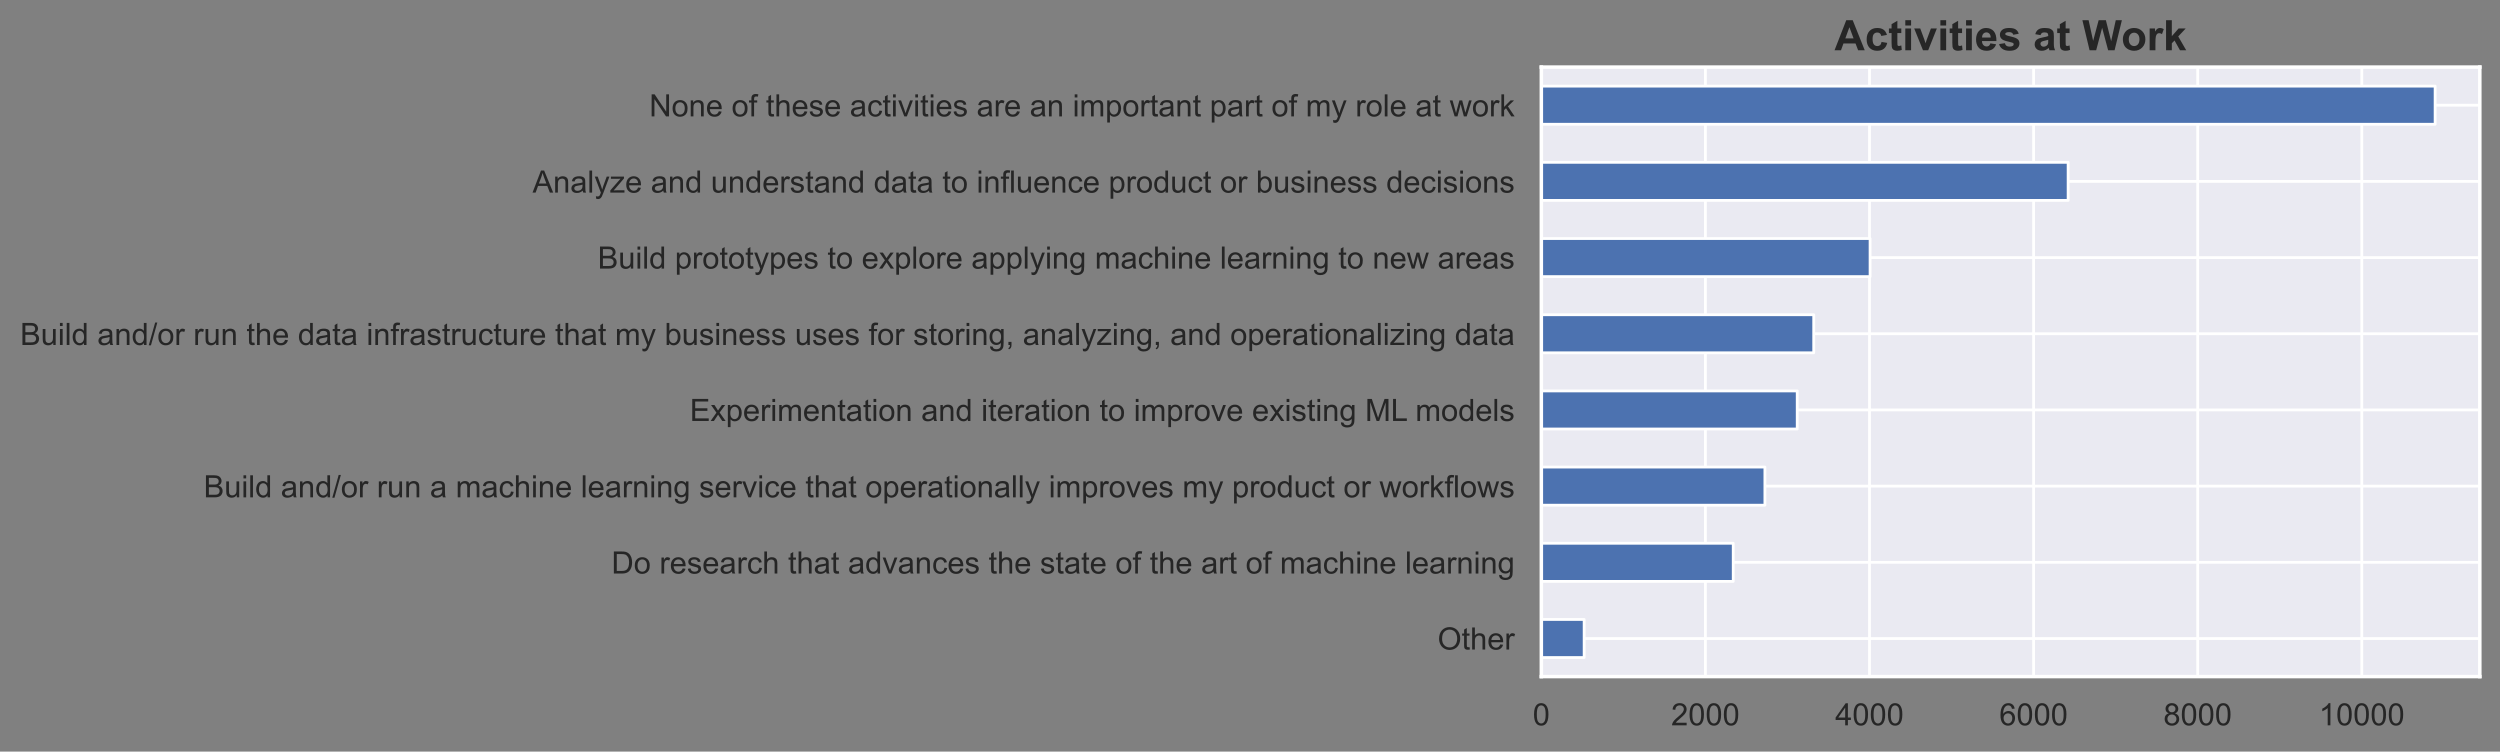 <?xml version="1.0" encoding="utf-8" standalone="no"?>
<!DOCTYPE svg PUBLIC "-//W3C//DTD SVG 1.1//EN"
  "http://www.w3.org/Graphics/SVG/1.1/DTD/svg11.dtd">
<!-- Created with matplotlib (https://matplotlib.org/) -->
<svg height="268.137pt" version="1.1" viewBox="0 0 891.86 268.137" width="891.86pt" xmlns="http://www.w3.org/2000/svg" xmlns:xlink="http://www.w3.org/1999/xlink">
 <rect x="0" y="0" width="891.86" height="268.137" fill="#808080" stroke="none"/>

 <defs>
  <style type="text/css">*{stroke-linecap:butt;stroke-linejoin:round;}</style>
 </defs>
 <g id="figure_1">
  <g id="patch_1">
   <path d="M -0 268.137 
L 891.86 268.137 
L 891.86 0 
L -0 0 
z
" style="fill:none;"/>
  </g>
  <g id="axes_1">
   <g id="patch_2">
    <path d="M 549.86 241.377 
L 884.66 241.377 
L 884.66 23.937 
L 549.86 23.937 
z
" style="fill:#eaeaf2;"/>
   </g>
   <g id="matplotlib.axis_1">
    <g id="xtick_1">
     <g id="line2d_1">
      <path clip-path="url(#p60a577d204)" d="M 549.86 241.377 
L 549.86 23.937 
" style="fill:none;stroke:#ffffff;stroke-linecap:round;"/>
     </g>
     <g id="text_1">
      <!-- 0 -->
      <g style="fill:#262626;" transform="translate(546.801 258.75)scale(0.11 -0.11)">
       <defs>
        <path d="M 4.156 35.297 
Q 4.156 48 6.766 55.734 
Q 9.375 63.484 14.516 67.672 
Q 19.672 71.875 27.484 71.875 
Q 33.25 71.875 37.594 69.547 
Q 41.938 67.234 44.766 62.859 
Q 47.609 58.5 49.219 52.219 
Q 50.828 45.953 50.828 35.297 
Q 50.828 22.703 48.234 14.969 
Q 45.656 7.234 40.5 3 
Q 35.359 -1.219 27.484 -1.219 
Q 17.141 -1.219 11.234 6.203 
Q 4.156 15.141 4.156 35.297 
z
M 13.188 35.297 
Q 13.188 17.672 17.312 11.828 
Q 21.438 6 27.484 6 
Q 33.547 6 37.672 11.859 
Q 41.797 17.719 41.797 35.297 
Q 41.797 52.984 37.672 58.781 
Q 33.547 64.594 27.391 64.594 
Q 21.344 64.594 17.719 59.469 
Q 13.188 52.938 13.188 35.297 
z
" id="ArialMT-48"/>
       </defs>
       <use xlink:href="#ArialMT-48"/>
      </g>
     </g>
    </g>
    <g id="xtick_2">
     <g id="line2d_2">
      <path clip-path="url(#p60a577d204)" d="M 608.398 241.377 
L 608.398 23.937 
" style="fill:none;stroke:#ffffff;stroke-linecap:round;"/>
     </g>
     <g id="text_2">
      <!-- 2000 -->
      <g style="fill:#262626;" transform="translate(596.164 258.75)scale(0.11 -0.11)">
       <defs>
        <path d="M 50.344 8.453 
L 50.344 0 
L 3.031 0 
Q 2.938 3.172 4.047 6.109 
Q 5.859 10.938 9.828 15.625 
Q 13.812 20.312 21.344 26.469 
Q 33.016 36.031 37.109 41.625 
Q 41.219 47.219 41.219 52.203 
Q 41.219 57.422 37.469 61 
Q 33.734 64.594 27.734 64.594 
Q 21.391 64.594 17.578 60.781 
Q 13.766 56.984 13.719 50.25 
L 4.688 51.172 
Q 5.609 61.281 11.656 66.578 
Q 17.719 71.875 27.938 71.875 
Q 38.234 71.875 44.234 66.156 
Q 50.25 60.453 50.25 52 
Q 50.25 47.703 48.484 43.547 
Q 46.734 39.406 42.656 34.812 
Q 38.578 30.219 29.109 22.219 
Q 21.188 15.578 18.938 13.203 
Q 16.703 10.844 15.234 8.453 
z
" id="ArialMT-50"/>
       </defs>
       <use xlink:href="#ArialMT-50"/>
       <use x="55.615" xlink:href="#ArialMT-48"/>
       <use x="111.23" xlink:href="#ArialMT-48"/>
       <use x="166.846" xlink:href="#ArialMT-48"/>
      </g>
     </g>
    </g>
    <g id="xtick_3">
     <g id="line2d_3">
      <path clip-path="url(#p60a577d204)" d="M 666.936 241.377 
L 666.936 23.937 
" style="fill:none;stroke:#ffffff;stroke-linecap:round;"/>
     </g>
     <g id="text_3">
      <!-- 4000 -->
      <g style="fill:#262626;" transform="translate(654.702 258.75)scale(0.11 -0.11)">
       <defs>
        <path d="M 32.328 0 
L 32.328 17.141 
L 1.266 17.141 
L 1.266 25.203 
L 33.938 71.578 
L 41.109 71.578 
L 41.109 25.203 
L 50.781 25.203 
L 50.781 17.141 
L 41.109 17.141 
L 41.109 0 
z
M 32.328 25.203 
L 32.328 57.469 
L 9.906 25.203 
z
" id="ArialMT-52"/>
       </defs>
       <use xlink:href="#ArialMT-52"/>
       <use x="55.615" xlink:href="#ArialMT-48"/>
       <use x="111.23" xlink:href="#ArialMT-48"/>
       <use x="166.846" xlink:href="#ArialMT-48"/>
      </g>
     </g>
    </g>
    <g id="xtick_4">
     <g id="line2d_4">
      <path clip-path="url(#p60a577d204)" d="M 725.474 241.377 
L 725.474 23.937 
" style="fill:none;stroke:#ffffff;stroke-linecap:round;"/>
     </g>
     <g id="text_4">
      <!-- 6000 -->
      <g style="fill:#262626;" transform="translate(713.24 258.75)scale(0.11 -0.11)">
       <defs>
        <path d="M 49.75 54.047 
L 41.016 53.375 
Q 39.844 58.547 37.703 60.891 
Q 34.125 64.656 28.906 64.656 
Q 24.703 64.656 21.531 62.312 
Q 17.391 59.281 14.984 53.469 
Q 12.594 47.656 12.5 36.922 
Q 15.672 41.75 20.266 44.094 
Q 24.859 46.438 29.891 46.438 
Q 38.672 46.438 44.844 39.969 
Q 51.031 33.5 51.031 23.25 
Q 51.031 16.5 48.125 10.719 
Q 45.219 4.938 40.141 1.859 
Q 35.062 -1.219 28.609 -1.219 
Q 17.625 -1.219 10.688 6.859 
Q 3.766 14.938 3.766 33.5 
Q 3.766 54.25 11.422 63.672 
Q 18.109 71.875 29.438 71.875 
Q 37.891 71.875 43.281 67.141 
Q 48.688 62.406 49.75 54.047 
z
M 13.875 23.188 
Q 13.875 18.656 15.797 14.5 
Q 17.719 10.359 21.188 8.172 
Q 24.656 6 28.469 6 
Q 34.031 6 38.031 10.484 
Q 42.047 14.984 42.047 22.703 
Q 42.047 30.125 38.078 34.391 
Q 34.125 38.672 28.125 38.672 
Q 22.172 38.672 18.016 34.391 
Q 13.875 30.125 13.875 23.188 
z
" id="ArialMT-54"/>
       </defs>
       <use xlink:href="#ArialMT-54"/>
       <use x="55.615" xlink:href="#ArialMT-48"/>
       <use x="111.23" xlink:href="#ArialMT-48"/>
       <use x="166.846" xlink:href="#ArialMT-48"/>
      </g>
     </g>
    </g>
    <g id="xtick_5">
     <g id="line2d_5">
      <path clip-path="url(#p60a577d204)" d="M 784.012 241.377 
L 784.012 23.937 
" style="fill:none;stroke:#ffffff;stroke-linecap:round;"/>
     </g>
     <g id="text_5">
      <!-- 8000 -->
      <g style="fill:#262626;" transform="translate(771.778 258.75)scale(0.11 -0.11)">
       <defs>
        <path d="M 17.672 38.812 
Q 12.203 40.828 9.562 44.531 
Q 6.938 48.25 6.938 53.422 
Q 6.938 61.234 12.547 66.547 
Q 18.172 71.875 27.484 71.875 
Q 36.859 71.875 42.578 66.422 
Q 48.297 60.984 48.297 53.172 
Q 48.297 48.188 45.672 44.5 
Q 43.062 40.828 37.75 38.812 
Q 44.344 36.672 47.781 31.875 
Q 51.219 27.094 51.219 20.453 
Q 51.219 11.281 44.719 5.031 
Q 38.234 -1.219 27.641 -1.219 
Q 17.047 -1.219 10.547 5.047 
Q 4.047 11.328 4.047 20.703 
Q 4.047 27.688 7.594 32.391 
Q 11.141 37.109 17.672 38.812 
z
M 15.922 53.719 
Q 15.922 48.641 19.188 45.406 
Q 22.469 42.188 27.688 42.188 
Q 32.766 42.188 36.016 45.375 
Q 39.266 48.578 39.266 53.219 
Q 39.266 58.062 35.906 61.359 
Q 32.562 64.656 27.594 64.656 
Q 22.562 64.656 19.234 61.422 
Q 15.922 58.203 15.922 53.719 
z
M 13.094 20.656 
Q 13.094 16.891 14.875 13.375 
Q 16.656 9.859 20.172 7.922 
Q 23.688 6 27.734 6 
Q 34.031 6 38.125 10.047 
Q 42.234 14.109 42.234 20.359 
Q 42.234 26.703 38.016 30.859 
Q 33.797 35.016 27.438 35.016 
Q 21.234 35.016 17.156 30.906 
Q 13.094 26.812 13.094 20.656 
z
" id="ArialMT-56"/>
       </defs>
       <use xlink:href="#ArialMT-56"/>
       <use x="55.615" xlink:href="#ArialMT-48"/>
       <use x="111.23" xlink:href="#ArialMT-48"/>
       <use x="166.846" xlink:href="#ArialMT-48"/>
      </g>
     </g>
    </g>
    <g id="xtick_6">
     <g id="line2d_6">
      <path clip-path="url(#p60a577d204)" d="M 842.55 241.377 
L 842.55 23.937 
" style="fill:none;stroke:#ffffff;stroke-linecap:round;"/>
     </g>
     <g id="text_6">
      <!-- 10000 -->
      <g style="fill:#262626;" transform="translate(827.258 258.75)scale(0.11 -0.11)">
       <defs>
        <path d="M 37.25 0 
L 28.469 0 
L 28.469 56 
Q 25.297 52.984 20.141 49.953 
Q 14.984 46.922 10.891 45.406 
L 10.891 53.906 
Q 18.266 57.375 23.781 62.297 
Q 29.297 67.234 31.594 71.875 
L 37.25 71.875 
z
" id="ArialMT-49"/>
       </defs>
       <use xlink:href="#ArialMT-49"/>
       <use x="55.615" xlink:href="#ArialMT-48"/>
       <use x="111.23" xlink:href="#ArialMT-48"/>
       <use x="166.846" xlink:href="#ArialMT-48"/>
       <use x="222.461" xlink:href="#ArialMT-48"/>
      </g>
     </g>
    </g>
   </g>
   <g id="matplotlib.axis_2">
    <g id="ytick_1">
     <g id="line2d_7">
      <path clip-path="url(#p60a577d204)" d="M 549.86 37.527 
L 884.66 37.527 
" style="fill:none;stroke:#ffffff;stroke-linecap:round;"/>
     </g>
     <g id="text_7">
      <!-- None of these activities are an important part of my role at work -->
      <g style="fill:#262626;" transform="translate(231.629 41.531)scale(0.11 -0.11)">
       <defs>
        <path d="M 7.625 0 
L 7.625 71.578 
L 17.328 71.578 
L 54.938 15.375 
L 54.938 71.578 
L 64.016 71.578 
L 64.016 0 
L 54.297 0 
L 16.703 56.25 
L 16.703 0 
z
" id="ArialMT-78"/>
        <path d="M 3.328 25.922 
Q 3.328 40.328 11.328 47.266 
Q 18.016 53.031 27.641 53.031 
Q 38.328 53.031 45.109 46.016 
Q 51.906 39.016 51.906 26.656 
Q 51.906 16.656 48.906 10.906 
Q 45.906 5.172 40.156 2 
Q 34.422 -1.172 27.641 -1.172 
Q 16.75 -1.172 10.031 5.812 
Q 3.328 12.797 3.328 25.922 
z
M 12.359 25.922 
Q 12.359 15.969 16.703 11.016 
Q 21.047 6.062 27.641 6.062 
Q 34.188 6.062 38.531 11.031 
Q 42.875 16.016 42.875 26.219 
Q 42.875 35.844 38.5 40.797 
Q 34.125 45.75 27.641 45.75 
Q 21.047 45.75 16.703 40.812 
Q 12.359 35.891 12.359 25.922 
z
" id="ArialMT-111"/>
        <path d="M 6.594 0 
L 6.594 51.859 
L 14.5 51.859 
L 14.5 44.484 
Q 20.219 53.031 31 53.031 
Q 35.688 53.031 39.625 51.344 
Q 43.562 49.656 45.516 46.922 
Q 47.469 44.188 48.25 40.438 
Q 48.734 37.984 48.734 31.891 
L 48.734 0 
L 39.938 0 
L 39.938 31.547 
Q 39.938 36.922 38.906 39.578 
Q 37.891 42.234 35.281 43.812 
Q 32.672 45.406 29.156 45.406 
Q 23.531 45.406 19.453 41.844 
Q 15.375 38.281 15.375 28.328 
L 15.375 0 
z
" id="ArialMT-110"/>
        <path d="M 42.094 16.703 
L 51.172 15.578 
Q 49.031 7.625 43.219 3.219 
Q 37.406 -1.172 28.375 -1.172 
Q 17 -1.172 10.328 5.828 
Q 3.656 12.844 3.656 25.484 
Q 3.656 38.578 10.391 45.797 
Q 17.141 53.031 27.875 53.031 
Q 38.281 53.031 44.875 45.953 
Q 51.469 38.875 51.469 26.031 
Q 51.469 25.25 51.422 23.688 
L 12.75 23.688 
Q 13.234 15.141 17.578 10.594 
Q 21.922 6.062 28.422 6.062 
Q 33.25 6.062 36.672 8.594 
Q 40.094 11.141 42.094 16.703 
z
M 13.234 30.906 
L 42.188 30.906 
Q 41.609 37.453 38.875 40.719 
Q 34.672 45.797 27.984 45.797 
Q 21.922 45.797 17.797 41.75 
Q 13.672 37.703 13.234 30.906 
z
" id="ArialMT-101"/>
        <path id="ArialMT-32"/>
        <path d="M 8.688 0 
L 8.688 45.016 
L 0.922 45.016 
L 0.922 51.859 
L 8.688 51.859 
L 8.688 57.375 
Q 8.688 62.594 9.625 65.141 
Q 10.891 68.562 14.078 70.672 
Q 17.281 72.797 23.047 72.797 
Q 26.766 72.797 31.25 71.922 
L 29.938 64.266 
Q 27.203 64.75 24.75 64.75 
Q 20.75 64.75 19.094 63.031 
Q 17.438 61.328 17.438 56.641 
L 17.438 51.859 
L 27.547 51.859 
L 27.547 45.016 
L 17.438 45.016 
L 17.438 0 
z
" id="ArialMT-102"/>
        <path d="M 25.781 7.859 
L 27.047 0.094 
Q 23.344 -0.688 20.406 -0.688 
Q 15.625 -0.688 12.984 0.828 
Q 10.359 2.344 9.281 4.812 
Q 8.203 7.281 8.203 15.188 
L 8.203 45.016 
L 1.766 45.016 
L 1.766 51.859 
L 8.203 51.859 
L 8.203 64.703 
L 16.938 69.969 
L 16.938 51.859 
L 25.781 51.859 
L 25.781 45.016 
L 16.938 45.016 
L 16.938 14.703 
Q 16.938 10.938 17.406 9.859 
Q 17.875 8.797 18.922 8.156 
Q 19.969 7.516 21.922 7.516 
Q 23.391 7.516 25.781 7.859 
z
" id="ArialMT-116"/>
        <path d="M 6.594 0 
L 6.594 71.578 
L 15.375 71.578 
L 15.375 45.906 
Q 21.531 53.031 30.906 53.031 
Q 36.672 53.031 40.922 50.75 
Q 45.172 48.484 47 44.484 
Q 48.828 40.484 48.828 32.859 
L 48.828 0 
L 40.047 0 
L 40.047 32.859 
Q 40.047 39.453 37.188 42.453 
Q 34.328 45.453 29.109 45.453 
Q 25.203 45.453 21.75 43.422 
Q 18.312 41.406 16.844 37.938 
Q 15.375 34.469 15.375 28.375 
L 15.375 0 
z
" id="ArialMT-104"/>
        <path d="M 3.078 15.484 
L 11.766 16.844 
Q 12.5 11.625 15.844 8.844 
Q 19.188 6.062 25.203 6.062 
Q 31.25 6.062 34.172 8.516 
Q 37.109 10.984 37.109 14.312 
Q 37.109 17.281 34.516 19 
Q 32.719 20.172 25.531 21.969 
Q 15.875 24.422 12.141 26.203 
Q 8.406 27.984 6.469 31.125 
Q 4.547 34.281 4.547 38.094 
Q 4.547 41.547 6.125 44.5 
Q 7.719 47.469 10.453 49.422 
Q 12.5 50.922 16.031 51.969 
Q 19.578 53.031 23.641 53.031 
Q 29.734 53.031 34.344 51.266 
Q 38.969 49.516 41.156 46.5 
Q 43.359 43.5 44.188 38.484 
L 35.594 37.312 
Q 35.016 41.312 32.203 43.547 
Q 29.391 45.797 24.266 45.797 
Q 18.219 45.797 15.625 43.797 
Q 13.031 41.797 13.031 39.109 
Q 13.031 37.406 14.109 36.031 
Q 15.188 34.625 17.484 33.688 
Q 18.797 33.203 25.25 31.453 
Q 34.578 28.953 38.25 27.359 
Q 41.938 25.781 44.031 22.75 
Q 46.141 19.734 46.141 15.234 
Q 46.141 10.844 43.578 6.953 
Q 41.016 3.078 36.172 0.953 
Q 31.344 -1.172 25.25 -1.172 
Q 15.141 -1.172 9.844 3.031 
Q 4.547 7.234 3.078 15.484 
z
" id="ArialMT-115"/>
        <path d="M 40.438 6.391 
Q 35.547 2.25 31.031 0.531 
Q 26.516 -1.172 21.344 -1.172 
Q 12.797 -1.172 8.203 3 
Q 3.609 7.172 3.609 13.672 
Q 3.609 17.484 5.344 20.625 
Q 7.078 23.781 9.891 25.688 
Q 12.703 27.594 16.219 28.562 
Q 18.797 29.25 24.031 29.891 
Q 34.672 31.156 39.703 32.906 
Q 39.75 34.719 39.75 35.203 
Q 39.75 40.578 37.25 42.781 
Q 33.891 45.75 27.25 45.75 
Q 21.047 45.75 18.094 43.578 
Q 15.141 41.406 13.719 35.891 
L 5.125 37.062 
Q 6.297 42.578 8.984 45.969 
Q 11.672 49.359 16.75 51.188 
Q 21.828 53.031 28.516 53.031 
Q 35.156 53.031 39.297 51.469 
Q 43.453 49.906 45.406 47.531 
Q 47.359 45.172 48.141 41.547 
Q 48.578 39.312 48.578 33.453 
L 48.578 21.734 
Q 48.578 9.469 49.141 6.219 
Q 49.703 2.984 51.375 0 
L 42.188 0 
Q 40.828 2.734 40.438 6.391 
z
M 39.703 26.031 
Q 34.906 24.078 25.344 22.703 
Q 19.922 21.922 17.672 20.938 
Q 15.438 19.969 14.203 18.094 
Q 12.984 16.219 12.984 13.922 
Q 12.984 10.406 15.641 8.062 
Q 18.312 5.719 23.438 5.719 
Q 28.516 5.719 32.469 7.938 
Q 36.422 10.156 38.281 14.016 
Q 39.703 17 39.703 22.797 
z
" id="ArialMT-97"/>
        <path d="M 40.438 19 
L 49.078 17.875 
Q 47.656 8.938 41.812 3.875 
Q 35.984 -1.172 27.484 -1.172 
Q 16.844 -1.172 10.375 5.781 
Q 3.906 12.75 3.906 25.734 
Q 3.906 34.125 6.688 40.422 
Q 9.469 46.734 15.156 49.875 
Q 20.844 53.031 27.547 53.031 
Q 35.984 53.031 41.359 48.75 
Q 46.734 44.484 48.25 36.625 
L 39.703 35.297 
Q 38.484 40.531 35.375 43.156 
Q 32.281 45.797 27.875 45.797 
Q 21.234 45.797 17.078 41.031 
Q 12.938 36.281 12.938 25.984 
Q 12.938 15.531 16.938 10.797 
Q 20.953 6.062 27.391 6.062 
Q 32.562 6.062 36.031 9.234 
Q 39.5 12.406 40.438 19 
z
" id="ArialMT-99"/>
        <path d="M 6.641 61.469 
L 6.641 71.578 
L 15.438 71.578 
L 15.438 61.469 
z
M 6.641 0 
L 6.641 51.859 
L 15.438 51.859 
L 15.438 0 
z
" id="ArialMT-105"/>
        <path d="M 21 0 
L 1.266 51.859 
L 10.547 51.859 
L 21.688 20.797 
Q 23.484 15.766 25 10.359 
Q 26.172 14.453 28.266 20.219 
L 39.797 51.859 
L 48.828 51.859 
L 29.203 0 
z
" id="ArialMT-118"/>
        <path d="M 6.5 0 
L 6.5 51.859 
L 14.406 51.859 
L 14.406 44 
Q 17.438 49.516 20 51.266 
Q 22.562 53.031 25.641 53.031 
Q 30.078 53.031 34.672 50.203 
L 31.641 42.047 
Q 28.422 43.953 25.203 43.953 
Q 22.312 43.953 20.016 42.219 
Q 17.719 40.484 16.75 37.406 
Q 15.281 32.719 15.281 27.156 
L 15.281 0 
z
" id="ArialMT-114"/>
        <path d="M 6.594 0 
L 6.594 51.859 
L 14.453 51.859 
L 14.453 44.578 
Q 16.891 48.391 20.938 50.703 
Q 25 53.031 30.172 53.031 
Q 35.938 53.031 39.625 50.641 
Q 43.312 48.25 44.828 43.953 
Q 50.984 53.031 60.844 53.031 
Q 68.562 53.031 72.703 48.75 
Q 76.859 44.484 76.859 35.594 
L 76.859 0 
L 68.109 0 
L 68.109 32.672 
Q 68.109 37.938 67.25 40.25 
Q 66.406 42.578 64.156 43.984 
Q 61.922 45.406 58.891 45.406 
Q 53.422 45.406 49.797 41.766 
Q 46.188 38.141 46.188 30.125 
L 46.188 0 
L 37.406 0 
L 37.406 33.688 
Q 37.406 39.547 35.25 42.469 
Q 33.109 45.406 28.219 45.406 
Q 24.516 45.406 21.359 43.453 
Q 18.219 41.5 16.797 37.734 
Q 15.375 33.984 15.375 26.906 
L 15.375 0 
z
" id="ArialMT-109"/>
        <path d="M 6.594 -19.875 
L 6.594 51.859 
L 14.594 51.859 
L 14.594 45.125 
Q 17.438 49.078 21 51.047 
Q 24.562 53.031 29.641 53.031 
Q 36.281 53.031 41.359 49.609 
Q 46.438 46.188 49.016 39.953 
Q 51.609 33.734 51.609 26.312 
Q 51.609 18.359 48.75 11.984 
Q 45.906 5.609 40.453 2.219 
Q 35.016 -1.172 29 -1.172 
Q 24.609 -1.172 21.109 0.688 
Q 17.625 2.547 15.375 5.375 
L 15.375 -19.875 
z
M 14.547 25.641 
Q 14.547 15.625 18.594 10.844 
Q 22.656 6.062 28.422 6.062 
Q 34.281 6.062 38.453 11.016 
Q 42.625 15.969 42.625 26.375 
Q 42.625 36.281 38.547 41.203 
Q 34.469 46.141 28.812 46.141 
Q 23.188 46.141 18.859 40.891 
Q 14.547 35.641 14.547 25.641 
z
" id="ArialMT-112"/>
        <path d="M 6.203 -19.969 
L 5.219 -11.719 
Q 8.109 -12.5 10.25 -12.5 
Q 13.188 -12.5 14.938 -11.516 
Q 16.703 -10.547 17.828 -8.797 
Q 18.656 -7.469 20.516 -2.25 
Q 20.75 -1.516 21.297 -0.094 
L 1.609 51.859 
L 11.078 51.859 
L 21.875 21.828 
Q 23.969 16.109 25.641 9.812 
Q 27.156 15.875 29.25 21.625 
L 40.328 51.859 
L 49.125 51.859 
L 29.391 -0.875 
Q 26.219 -9.422 24.469 -12.641 
Q 22.125 -17 19.094 -19.016 
Q 16.062 -21.047 11.859 -21.047 
Q 9.328 -21.047 6.203 -19.969 
z
" id="ArialMT-121"/>
        <path d="M 6.391 0 
L 6.391 71.578 
L 15.188 71.578 
L 15.188 0 
z
" id="ArialMT-108"/>
        <path d="M 16.156 0 
L 0.297 51.859 
L 9.375 51.859 
L 17.625 21.922 
L 20.703 10.797 
Q 20.906 11.625 23.391 21.484 
L 31.641 51.859 
L 40.672 51.859 
L 48.438 21.781 
L 51.031 11.859 
L 54 21.875 
L 62.891 51.859 
L 71.438 51.859 
L 55.219 0 
L 46.094 0 
L 37.844 31.062 
L 35.844 39.891 
L 25.344 0 
z
" id="ArialMT-119"/>
        <path d="M 6.641 0 
L 6.641 71.578 
L 15.438 71.578 
L 15.438 30.766 
L 36.234 51.859 
L 47.609 51.859 
L 27.781 32.625 
L 49.609 0 
L 38.766 0 
L 21.625 26.516 
L 15.438 20.562 
L 15.438 0 
z
" id="ArialMT-107"/>
       </defs>
       <use xlink:href="#ArialMT-78"/>
       <use x="72.217" xlink:href="#ArialMT-111"/>
       <use x="127.832" xlink:href="#ArialMT-110"/>
       <use x="183.447" xlink:href="#ArialMT-101"/>
       <use x="239.062" xlink:href="#ArialMT-32"/>
       <use x="266.846" xlink:href="#ArialMT-111"/>
       <use x="322.461" xlink:href="#ArialMT-102"/>
       <use x="350.244" xlink:href="#ArialMT-32"/>
       <use x="378.027" xlink:href="#ArialMT-116"/>
       <use x="405.811" xlink:href="#ArialMT-104"/>
       <use x="461.426" xlink:href="#ArialMT-101"/>
       <use x="517.041" xlink:href="#ArialMT-115"/>
       <use x="567.041" xlink:href="#ArialMT-101"/>
       <use x="622.656" xlink:href="#ArialMT-32"/>
       <use x="650.439" xlink:href="#ArialMT-97"/>
       <use x="706.055" xlink:href="#ArialMT-99"/>
       <use x="756.055" xlink:href="#ArialMT-116"/>
       <use x="783.838" xlink:href="#ArialMT-105"/>
       <use x="806.055" xlink:href="#ArialMT-118"/>
       <use x="856.055" xlink:href="#ArialMT-105"/>
       <use x="878.271" xlink:href="#ArialMT-116"/>
       <use x="906.055" xlink:href="#ArialMT-105"/>
       <use x="928.271" xlink:href="#ArialMT-101"/>
       <use x="983.887" xlink:href="#ArialMT-115"/>
       <use x="1033.887" xlink:href="#ArialMT-32"/>
       <use x="1061.67" xlink:href="#ArialMT-97"/>
       <use x="1117.285" xlink:href="#ArialMT-114"/>
       <use x="1150.586" xlink:href="#ArialMT-101"/>
       <use x="1206.201" xlink:href="#ArialMT-32"/>
       <use x="1233.984" xlink:href="#ArialMT-97"/>
       <use x="1289.6" xlink:href="#ArialMT-110"/>
       <use x="1345.215" xlink:href="#ArialMT-32"/>
       <use x="1372.998" xlink:href="#ArialMT-105"/>
       <use x="1395.215" xlink:href="#ArialMT-109"/>
       <use x="1478.516" xlink:href="#ArialMT-112"/>
       <use x="1534.131" xlink:href="#ArialMT-111"/>
       <use x="1589.746" xlink:href="#ArialMT-114"/>
       <use x="1623.047" xlink:href="#ArialMT-116"/>
       <use x="1650.83" xlink:href="#ArialMT-97"/>
       <use x="1706.445" xlink:href="#ArialMT-110"/>
       <use x="1762.061" xlink:href="#ArialMT-116"/>
       <use x="1789.844" xlink:href="#ArialMT-32"/>
       <use x="1817.627" xlink:href="#ArialMT-112"/>
       <use x="1873.242" xlink:href="#ArialMT-97"/>
       <use x="1928.857" xlink:href="#ArialMT-114"/>
       <use x="1962.158" xlink:href="#ArialMT-116"/>
       <use x="1989.941" xlink:href="#ArialMT-32"/>
       <use x="2017.725" xlink:href="#ArialMT-111"/>
       <use x="2073.34" xlink:href="#ArialMT-102"/>
       <use x="2101.123" xlink:href="#ArialMT-32"/>
       <use x="2128.906" xlink:href="#ArialMT-109"/>
       <use x="2212.207" xlink:href="#ArialMT-121"/>
       <use x="2262.207" xlink:href="#ArialMT-32"/>
       <use x="2289.99" xlink:href="#ArialMT-114"/>
       <use x="2323.291" xlink:href="#ArialMT-111"/>
       <use x="2378.906" xlink:href="#ArialMT-108"/>
       <use x="2401.123" xlink:href="#ArialMT-101"/>
       <use x="2456.738" xlink:href="#ArialMT-32"/>
       <use x="2484.521" xlink:href="#ArialMT-97"/>
       <use x="2540.137" xlink:href="#ArialMT-116"/>
       <use x="2567.92" xlink:href="#ArialMT-32"/>
       <use x="2595.703" xlink:href="#ArialMT-119"/>
       <use x="2667.92" xlink:href="#ArialMT-111"/>
       <use x="2723.535" xlink:href="#ArialMT-114"/>
       <use x="2756.836" xlink:href="#ArialMT-107"/>
      </g>
     </g>
    </g>
    <g id="ytick_2">
     <g id="line2d_8">
      <path clip-path="url(#p60a577d204)" d="M 549.86 64.707 
L 884.66 64.707 
" style="fill:none;stroke:#ffffff;stroke-linecap:round;"/>
     </g>
     <g id="text_8">
      <!-- Analyze and understand data to influence product or business decisions -->
      <g style="fill:#262626;" transform="translate(189.991 68.711)scale(0.11 -0.11)">
       <defs>
        <path d="M -0.141 0 
L 27.344 71.578 
L 37.547 71.578 
L 66.844 0 
L 56.062 0 
L 47.703 21.688 
L 17.781 21.688 
L 9.906 0 
z
M 20.516 29.391 
L 44.781 29.391 
L 37.312 49.219 
Q 33.891 58.25 32.234 64.062 
Q 30.859 57.172 28.375 50.391 
z
" id="ArialMT-65"/>
        <path d="M 1.953 0 
L 1.953 7.125 
L 34.969 45.016 
Q 29.344 44.734 25.047 44.734 
L 3.906 44.734 
L 3.906 51.859 
L 46.297 51.859 
L 46.297 46.047 
L 18.219 13.141 
L 12.797 7.125 
Q 18.703 7.562 23.875 7.562 
L 47.859 7.562 
L 47.859 0 
z
" id="ArialMT-122"/>
        <path d="M 40.234 0 
L 40.234 6.547 
Q 35.297 -1.172 25.734 -1.172 
Q 19.531 -1.172 14.328 2.25 
Q 9.125 5.672 6.266 11.797 
Q 3.422 17.922 3.422 25.875 
Q 3.422 33.641 6 39.969 
Q 8.594 46.297 13.766 49.656 
Q 18.953 53.031 25.344 53.031 
Q 30.031 53.031 33.688 51.047 
Q 37.359 49.078 39.656 45.906 
L 39.656 71.578 
L 48.391 71.578 
L 48.391 0 
z
M 12.453 25.875 
Q 12.453 15.922 16.641 10.984 
Q 20.844 6.062 26.562 6.062 
Q 32.328 6.062 36.344 10.766 
Q 40.375 15.484 40.375 25.141 
Q 40.375 35.797 36.266 40.766 
Q 32.172 45.75 26.172 45.75 
Q 20.312 45.75 16.375 40.969 
Q 12.453 36.188 12.453 25.875 
z
" id="ArialMT-100"/>
        <path d="M 40.578 0 
L 40.578 7.625 
Q 34.516 -1.172 24.125 -1.172 
Q 19.531 -1.172 15.547 0.578 
Q 11.578 2.344 9.641 5 
Q 7.719 7.672 6.938 11.531 
Q 6.391 14.109 6.391 19.734 
L 6.391 51.859 
L 15.188 51.859 
L 15.188 23.094 
Q 15.188 16.219 15.719 13.812 
Q 16.547 10.359 19.234 8.375 
Q 21.922 6.391 25.875 6.391 
Q 29.828 6.391 33.297 8.422 
Q 36.766 10.453 38.203 13.938 
Q 39.656 17.438 39.656 24.078 
L 39.656 51.859 
L 48.438 51.859 
L 48.438 0 
z
" id="ArialMT-117"/>
        <path d="M 14.703 0 
L 6.547 0 
L 6.547 71.578 
L 15.328 71.578 
L 15.328 46.047 
Q 20.906 53.031 29.547 53.031 
Q 34.328 53.031 38.594 51.094 
Q 42.875 49.172 45.625 45.672 
Q 48.391 42.188 49.953 37.25 
Q 51.516 32.328 51.516 26.703 
Q 51.516 13.375 44.922 6.094 
Q 38.328 -1.172 29.109 -1.172 
Q 19.922 -1.172 14.703 6.5 
z
M 14.594 26.312 
Q 14.594 17 17.141 12.844 
Q 21.297 6.062 28.375 6.062 
Q 34.125 6.062 38.328 11.062 
Q 42.531 16.062 42.531 25.984 
Q 42.531 36.141 38.5 40.969 
Q 34.469 45.797 28.766 45.797 
Q 23 45.797 18.797 40.797 
Q 14.594 35.797 14.594 26.312 
z
" id="ArialMT-98"/>
       </defs>
       <use xlink:href="#ArialMT-65"/>
       <use x="66.699" xlink:href="#ArialMT-110"/>
       <use x="122.314" xlink:href="#ArialMT-97"/>
       <use x="177.93" xlink:href="#ArialMT-108"/>
       <use x="200.146" xlink:href="#ArialMT-121"/>
       <use x="250.146" xlink:href="#ArialMT-122"/>
       <use x="300.146" xlink:href="#ArialMT-101"/>
       <use x="355.762" xlink:href="#ArialMT-32"/>
       <use x="383.545" xlink:href="#ArialMT-97"/>
       <use x="439.16" xlink:href="#ArialMT-110"/>
       <use x="494.775" xlink:href="#ArialMT-100"/>
       <use x="550.391" xlink:href="#ArialMT-32"/>
       <use x="578.174" xlink:href="#ArialMT-117"/>
       <use x="633.789" xlink:href="#ArialMT-110"/>
       <use x="689.404" xlink:href="#ArialMT-100"/>
       <use x="745.02" xlink:href="#ArialMT-101"/>
       <use x="800.635" xlink:href="#ArialMT-114"/>
       <use x="833.936" xlink:href="#ArialMT-115"/>
       <use x="883.936" xlink:href="#ArialMT-116"/>
       <use x="911.719" xlink:href="#ArialMT-97"/>
       <use x="967.334" xlink:href="#ArialMT-110"/>
       <use x="1022.949" xlink:href="#ArialMT-100"/>
       <use x="1078.564" xlink:href="#ArialMT-32"/>
       <use x="1106.348" xlink:href="#ArialMT-100"/>
       <use x="1161.963" xlink:href="#ArialMT-97"/>
       <use x="1217.578" xlink:href="#ArialMT-116"/>
       <use x="1245.361" xlink:href="#ArialMT-97"/>
       <use x="1300.977" xlink:href="#ArialMT-32"/>
       <use x="1328.76" xlink:href="#ArialMT-116"/>
       <use x="1356.543" xlink:href="#ArialMT-111"/>
       <use x="1412.158" xlink:href="#ArialMT-32"/>
       <use x="1439.941" xlink:href="#ArialMT-105"/>
       <use x="1462.158" xlink:href="#ArialMT-110"/>
       <use x="1517.773" xlink:href="#ArialMT-102"/>
       <use x="1545.557" xlink:href="#ArialMT-108"/>
       <use x="1567.773" xlink:href="#ArialMT-117"/>
       <use x="1623.389" xlink:href="#ArialMT-101"/>
       <use x="1679.004" xlink:href="#ArialMT-110"/>
       <use x="1734.619" xlink:href="#ArialMT-99"/>
       <use x="1784.619" xlink:href="#ArialMT-101"/>
       <use x="1840.234" xlink:href="#ArialMT-32"/>
       <use x="1868.018" xlink:href="#ArialMT-112"/>
       <use x="1923.633" xlink:href="#ArialMT-114"/>
       <use x="1956.934" xlink:href="#ArialMT-111"/>
       <use x="2012.549" xlink:href="#ArialMT-100"/>
       <use x="2068.164" xlink:href="#ArialMT-117"/>
       <use x="2123.779" xlink:href="#ArialMT-99"/>
       <use x="2173.779" xlink:href="#ArialMT-116"/>
       <use x="2201.562" xlink:href="#ArialMT-32"/>
       <use x="2229.346" xlink:href="#ArialMT-111"/>
       <use x="2284.961" xlink:href="#ArialMT-114"/>
       <use x="2318.262" xlink:href="#ArialMT-32"/>
       <use x="2346.045" xlink:href="#ArialMT-98"/>
       <use x="2401.66" xlink:href="#ArialMT-117"/>
       <use x="2457.275" xlink:href="#ArialMT-115"/>
       <use x="2507.275" xlink:href="#ArialMT-105"/>
       <use x="2529.492" xlink:href="#ArialMT-110"/>
       <use x="2585.107" xlink:href="#ArialMT-101"/>
       <use x="2640.723" xlink:href="#ArialMT-115"/>
       <use x="2690.723" xlink:href="#ArialMT-115"/>
       <use x="2740.723" xlink:href="#ArialMT-32"/>
       <use x="2768.506" xlink:href="#ArialMT-100"/>
       <use x="2824.121" xlink:href="#ArialMT-101"/>
       <use x="2879.736" xlink:href="#ArialMT-99"/>
       <use x="2929.736" xlink:href="#ArialMT-105"/>
       <use x="2951.953" xlink:href="#ArialMT-115"/>
       <use x="3001.953" xlink:href="#ArialMT-105"/>
       <use x="3024.17" xlink:href="#ArialMT-111"/>
       <use x="3079.785" xlink:href="#ArialMT-110"/>
       <use x="3135.4" xlink:href="#ArialMT-115"/>
      </g>
     </g>
    </g>
    <g id="ytick_3">
     <g id="line2d_9">
      <path clip-path="url(#p60a577d204)" d="M 549.86 91.887 
L 884.66 91.887 
" style="fill:none;stroke:#ffffff;stroke-linecap:round;"/>
     </g>
     <g id="text_9">
      <!-- Build prototypes to explore applying machine learning to new areas -->
      <g style="fill:#262626;" transform="translate(213.24 95.824)scale(0.11 -0.11)">
       <defs>
        <path d="M 7.328 0 
L 7.328 71.578 
L 34.188 71.578 
Q 42.391 71.578 47.344 69.406 
Q 52.297 67.234 55.094 62.719 
Q 57.906 58.203 57.906 53.266 
Q 57.906 48.688 55.422 44.625 
Q 52.938 40.578 47.906 38.094 
Q 54.391 36.188 57.875 31.594 
Q 61.375 27 61.375 20.75 
Q 61.375 15.719 59.25 11.391 
Q 57.125 7.078 54 4.734 
Q 50.875 2.391 46.156 1.188 
Q 41.453 0 34.625 0 
z
M 16.797 41.5 
L 32.281 41.5 
Q 38.578 41.5 41.312 42.328 
Q 44.922 43.406 46.75 45.891 
Q 48.578 48.391 48.578 52.156 
Q 48.578 55.719 46.875 58.422 
Q 45.172 61.141 41.984 62.141 
Q 38.812 63.141 31.109 63.141 
L 16.797 63.141 
z
M 16.797 8.453 
L 34.625 8.453 
Q 39.203 8.453 41.062 8.797 
Q 44.344 9.375 46.531 10.734 
Q 48.734 12.109 50.141 14.719 
Q 51.562 17.328 51.562 20.75 
Q 51.562 24.75 49.516 27.703 
Q 47.469 30.672 43.828 31.859 
Q 40.188 33.062 33.344 33.062 
L 16.797 33.062 
z
" id="ArialMT-66"/>
        <path d="M 0.734 0 
L 19.672 26.953 
L 2.156 51.859 
L 13.141 51.859 
L 21.094 39.703 
Q 23.344 36.234 24.703 33.891 
Q 26.859 37.109 28.656 39.594 
L 37.406 51.859 
L 47.906 51.859 
L 29.984 27.438 
L 49.266 0 
L 38.484 0 
L 27.828 16.109 
L 25 20.453 
L 11.375 0 
z
" id="ArialMT-120"/>
        <path d="M 4.984 -4.297 
L 13.531 -5.562 
Q 14.062 -9.516 16.5 -11.328 
Q 19.781 -13.766 25.438 -13.766 
Q 31.547 -13.766 34.859 -11.328 
Q 38.188 -8.891 39.359 -4.5 
Q 40.047 -1.812 39.984 6.781 
Q 34.234 0 25.641 0 
Q 14.938 0 9.078 7.719 
Q 3.219 15.438 3.219 26.219 
Q 3.219 33.641 5.906 39.906 
Q 8.594 46.188 13.688 49.609 
Q 18.797 53.031 25.688 53.031 
Q 34.859 53.031 40.828 45.609 
L 40.828 51.859 
L 48.922 51.859 
L 48.922 7.031 
Q 48.922 -5.078 46.453 -10.125 
Q 44 -15.188 38.641 -18.109 
Q 33.297 -21.047 25.484 -21.047 
Q 16.219 -21.047 10.5 -16.875 
Q 4.781 -12.703 4.984 -4.297 
z
M 12.25 26.859 
Q 12.25 16.656 16.297 11.969 
Q 20.359 7.281 26.469 7.281 
Q 32.516 7.281 36.609 11.938 
Q 40.719 16.609 40.719 26.562 
Q 40.719 36.078 36.5 40.906 
Q 32.281 45.75 26.312 45.75 
Q 20.453 45.75 16.344 40.984 
Q 12.25 36.234 12.25 26.859 
z
" id="ArialMT-103"/>
       </defs>
       <use xlink:href="#ArialMT-66"/>
       <use x="66.699" xlink:href="#ArialMT-117"/>
       <use x="122.314" xlink:href="#ArialMT-105"/>
       <use x="144.531" xlink:href="#ArialMT-108"/>
       <use x="166.748" xlink:href="#ArialMT-100"/>
       <use x="222.363" xlink:href="#ArialMT-32"/>
       <use x="250.146" xlink:href="#ArialMT-112"/>
       <use x="305.762" xlink:href="#ArialMT-114"/>
       <use x="339.062" xlink:href="#ArialMT-111"/>
       <use x="394.678" xlink:href="#ArialMT-116"/>
       <use x="422.461" xlink:href="#ArialMT-111"/>
       <use x="478.076" xlink:href="#ArialMT-116"/>
       <use x="505.859" xlink:href="#ArialMT-121"/>
       <use x="555.859" xlink:href="#ArialMT-112"/>
       <use x="611.475" xlink:href="#ArialMT-101"/>
       <use x="667.09" xlink:href="#ArialMT-115"/>
       <use x="717.09" xlink:href="#ArialMT-32"/>
       <use x="744.873" xlink:href="#ArialMT-116"/>
       <use x="772.656" xlink:href="#ArialMT-111"/>
       <use x="828.271" xlink:href="#ArialMT-32"/>
       <use x="856.055" xlink:href="#ArialMT-101"/>
       <use x="911.67" xlink:href="#ArialMT-120"/>
       <use x="961.67" xlink:href="#ArialMT-112"/>
       <use x="1017.285" xlink:href="#ArialMT-108"/>
       <use x="1039.502" xlink:href="#ArialMT-111"/>
       <use x="1095.117" xlink:href="#ArialMT-114"/>
       <use x="1128.418" xlink:href="#ArialMT-101"/>
       <use x="1184.033" xlink:href="#ArialMT-32"/>
       <use x="1211.816" xlink:href="#ArialMT-97"/>
       <use x="1267.432" xlink:href="#ArialMT-112"/>
       <use x="1323.047" xlink:href="#ArialMT-112"/>
       <use x="1378.662" xlink:href="#ArialMT-108"/>
       <use x="1400.879" xlink:href="#ArialMT-121"/>
       <use x="1450.879" xlink:href="#ArialMT-105"/>
       <use x="1473.096" xlink:href="#ArialMT-110"/>
       <use x="1528.711" xlink:href="#ArialMT-103"/>
       <use x="1584.326" xlink:href="#ArialMT-32"/>
       <use x="1612.109" xlink:href="#ArialMT-109"/>
       <use x="1695.41" xlink:href="#ArialMT-97"/>
       <use x="1751.025" xlink:href="#ArialMT-99"/>
       <use x="1801.025" xlink:href="#ArialMT-104"/>
       <use x="1856.641" xlink:href="#ArialMT-105"/>
       <use x="1878.857" xlink:href="#ArialMT-110"/>
       <use x="1934.473" xlink:href="#ArialMT-101"/>
       <use x="1990.088" xlink:href="#ArialMT-32"/>
       <use x="2017.871" xlink:href="#ArialMT-108"/>
       <use x="2040.088" xlink:href="#ArialMT-101"/>
       <use x="2095.703" xlink:href="#ArialMT-97"/>
       <use x="2151.318" xlink:href="#ArialMT-114"/>
       <use x="2184.619" xlink:href="#ArialMT-110"/>
       <use x="2240.234" xlink:href="#ArialMT-105"/>
       <use x="2262.451" xlink:href="#ArialMT-110"/>
       <use x="2318.066" xlink:href="#ArialMT-103"/>
       <use x="2373.682" xlink:href="#ArialMT-32"/>
       <use x="2401.465" xlink:href="#ArialMT-116"/>
       <use x="2429.248" xlink:href="#ArialMT-111"/>
       <use x="2484.863" xlink:href="#ArialMT-32"/>
       <use x="2512.646" xlink:href="#ArialMT-110"/>
       <use x="2568.262" xlink:href="#ArialMT-101"/>
       <use x="2623.877" xlink:href="#ArialMT-119"/>
       <use x="2696.094" xlink:href="#ArialMT-32"/>
       <use x="2723.877" xlink:href="#ArialMT-97"/>
       <use x="2779.492" xlink:href="#ArialMT-114"/>
       <use x="2812.793" xlink:href="#ArialMT-101"/>
       <use x="2868.408" xlink:href="#ArialMT-97"/>
       <use x="2924.023" xlink:href="#ArialMT-115"/>
      </g>
     </g>
    </g>
    <g id="ytick_4">
     <g id="line2d_10">
      <path clip-path="url(#p60a577d204)" d="M 549.86 119.067 
L 884.66 119.067 
" style="fill:none;stroke:#ffffff;stroke-linecap:round;"/>
     </g>
     <g id="text_10">
      <!-- Build and/or run the data infrastructure that my business uses for storing, analyzing, and operationalizing data -->
      <g style="fill:#262626;" transform="translate(7.2 123.071)scale(0.11 -0.11)">
       <defs>
        <path d="M 0 -1.219 
L 20.75 72.797 
L 27.781 72.797 
L 7.078 -1.219 
z
" id="ArialMT-47"/>
        <path d="M 8.891 0 
L 8.891 10.016 
L 18.891 10.016 
L 18.891 0 
Q 18.891 -5.516 16.938 -8.906 
Q 14.984 -12.312 10.75 -14.156 
L 8.297 -10.406 
Q 11.078 -9.188 12.391 -6.812 
Q 13.719 -4.438 13.875 0 
z
" id="ArialMT-44"/>
       </defs>
       <use xlink:href="#ArialMT-66"/>
       <use x="66.699" xlink:href="#ArialMT-117"/>
       <use x="122.314" xlink:href="#ArialMT-105"/>
       <use x="144.531" xlink:href="#ArialMT-108"/>
       <use x="166.748" xlink:href="#ArialMT-100"/>
       <use x="222.363" xlink:href="#ArialMT-32"/>
       <use x="250.146" xlink:href="#ArialMT-97"/>
       <use x="305.762" xlink:href="#ArialMT-110"/>
       <use x="361.377" xlink:href="#ArialMT-100"/>
       <use x="416.992" xlink:href="#ArialMT-47"/>
       <use x="444.775" xlink:href="#ArialMT-111"/>
       <use x="500.391" xlink:href="#ArialMT-114"/>
       <use x="533.691" xlink:href="#ArialMT-32"/>
       <use x="561.475" xlink:href="#ArialMT-114"/>
       <use x="594.775" xlink:href="#ArialMT-117"/>
       <use x="650.391" xlink:href="#ArialMT-110"/>
       <use x="706.006" xlink:href="#ArialMT-32"/>
       <use x="733.789" xlink:href="#ArialMT-116"/>
       <use x="761.572" xlink:href="#ArialMT-104"/>
       <use x="817.188" xlink:href="#ArialMT-101"/>
       <use x="872.803" xlink:href="#ArialMT-32"/>
       <use x="900.586" xlink:href="#ArialMT-100"/>
       <use x="956.201" xlink:href="#ArialMT-97"/>
       <use x="1011.816" xlink:href="#ArialMT-116"/>
       <use x="1039.6" xlink:href="#ArialMT-97"/>
       <use x="1095.215" xlink:href="#ArialMT-32"/>
       <use x="1122.998" xlink:href="#ArialMT-105"/>
       <use x="1145.215" xlink:href="#ArialMT-110"/>
       <use x="1200.83" xlink:href="#ArialMT-102"/>
       <use x="1228.613" xlink:href="#ArialMT-114"/>
       <use x="1261.914" xlink:href="#ArialMT-97"/>
       <use x="1317.529" xlink:href="#ArialMT-115"/>
       <use x="1367.529" xlink:href="#ArialMT-116"/>
       <use x="1395.312" xlink:href="#ArialMT-114"/>
       <use x="1428.613" xlink:href="#ArialMT-117"/>
       <use x="1484.229" xlink:href="#ArialMT-99"/>
       <use x="1534.229" xlink:href="#ArialMT-116"/>
       <use x="1562.012" xlink:href="#ArialMT-117"/>
       <use x="1617.627" xlink:href="#ArialMT-114"/>
       <use x="1650.928" xlink:href="#ArialMT-101"/>
       <use x="1706.543" xlink:href="#ArialMT-32"/>
       <use x="1734.326" xlink:href="#ArialMT-116"/>
       <use x="1762.109" xlink:href="#ArialMT-104"/>
       <use x="1817.725" xlink:href="#ArialMT-97"/>
       <use x="1873.34" xlink:href="#ArialMT-116"/>
       <use x="1901.123" xlink:href="#ArialMT-32"/>
       <use x="1928.906" xlink:href="#ArialMT-109"/>
       <use x="2012.207" xlink:href="#ArialMT-121"/>
       <use x="2062.207" xlink:href="#ArialMT-32"/>
       <use x="2089.99" xlink:href="#ArialMT-98"/>
       <use x="2145.605" xlink:href="#ArialMT-117"/>
       <use x="2201.221" xlink:href="#ArialMT-115"/>
       <use x="2251.221" xlink:href="#ArialMT-105"/>
       <use x="2273.438" xlink:href="#ArialMT-110"/>
       <use x="2329.053" xlink:href="#ArialMT-101"/>
       <use x="2384.668" xlink:href="#ArialMT-115"/>
       <use x="2434.668" xlink:href="#ArialMT-115"/>
       <use x="2484.668" xlink:href="#ArialMT-32"/>
       <use x="2512.451" xlink:href="#ArialMT-117"/>
       <use x="2568.066" xlink:href="#ArialMT-115"/>
       <use x="2618.066" xlink:href="#ArialMT-101"/>
       <use x="2673.682" xlink:href="#ArialMT-115"/>
       <use x="2723.682" xlink:href="#ArialMT-32"/>
       <use x="2751.465" xlink:href="#ArialMT-102"/>
       <use x="2779.248" xlink:href="#ArialMT-111"/>
       <use x="2834.863" xlink:href="#ArialMT-114"/>
       <use x="2868.164" xlink:href="#ArialMT-32"/>
       <use x="2895.947" xlink:href="#ArialMT-115"/>
       <use x="2945.947" xlink:href="#ArialMT-116"/>
       <use x="2973.73" xlink:href="#ArialMT-111"/>
       <use x="3029.346" xlink:href="#ArialMT-114"/>
       <use x="3062.646" xlink:href="#ArialMT-105"/>
       <use x="3084.863" xlink:href="#ArialMT-110"/>
       <use x="3140.479" xlink:href="#ArialMT-103"/>
       <use x="3196.094" xlink:href="#ArialMT-44"/>
       <use x="3223.877" xlink:href="#ArialMT-32"/>
       <use x="3251.66" xlink:href="#ArialMT-97"/>
       <use x="3307.275" xlink:href="#ArialMT-110"/>
       <use x="3362.891" xlink:href="#ArialMT-97"/>
       <use x="3418.506" xlink:href="#ArialMT-108"/>
       <use x="3440.723" xlink:href="#ArialMT-121"/>
       <use x="3490.723" xlink:href="#ArialMT-122"/>
       <use x="3540.723" xlink:href="#ArialMT-105"/>
       <use x="3562.939" xlink:href="#ArialMT-110"/>
       <use x="3618.555" xlink:href="#ArialMT-103"/>
       <use x="3674.17" xlink:href="#ArialMT-44"/>
       <use x="3701.953" xlink:href="#ArialMT-32"/>
       <use x="3729.736" xlink:href="#ArialMT-97"/>
       <use x="3785.352" xlink:href="#ArialMT-110"/>
       <use x="3840.967" xlink:href="#ArialMT-100"/>
       <use x="3896.582" xlink:href="#ArialMT-32"/>
       <use x="3924.365" xlink:href="#ArialMT-111"/>
       <use x="3979.98" xlink:href="#ArialMT-112"/>
       <use x="4035.596" xlink:href="#ArialMT-101"/>
       <use x="4091.211" xlink:href="#ArialMT-114"/>
       <use x="4124.512" xlink:href="#ArialMT-97"/>
       <use x="4180.127" xlink:href="#ArialMT-116"/>
       <use x="4207.91" xlink:href="#ArialMT-105"/>
       <use x="4230.127" xlink:href="#ArialMT-111"/>
       <use x="4285.742" xlink:href="#ArialMT-110"/>
       <use x="4341.357" xlink:href="#ArialMT-97"/>
       <use x="4396.973" xlink:href="#ArialMT-108"/>
       <use x="4419.189" xlink:href="#ArialMT-105"/>
       <use x="4441.406" xlink:href="#ArialMT-122"/>
       <use x="4491.406" xlink:href="#ArialMT-105"/>
       <use x="4513.623" xlink:href="#ArialMT-110"/>
       <use x="4569.238" xlink:href="#ArialMT-103"/>
       <use x="4624.854" xlink:href="#ArialMT-32"/>
       <use x="4652.637" xlink:href="#ArialMT-100"/>
       <use x="4708.252" xlink:href="#ArialMT-97"/>
       <use x="4763.867" xlink:href="#ArialMT-116"/>
       <use x="4791.65" xlink:href="#ArialMT-97"/>
      </g>
     </g>
    </g>
    <g id="ytick_5">
     <g id="line2d_11">
      <path clip-path="url(#p60a577d204)" d="M 549.86 146.247 
L 884.66 146.247 
" style="fill:none;stroke:#ffffff;stroke-linecap:round;"/>
     </g>
     <g id="text_11">
      <!-- Experimentation and iteration to improve existing ML models -->
      <g style="fill:#262626;" transform="translate(246.091 150.184)scale(0.11 -0.11)">
       <defs>
        <path d="M 7.906 0 
L 7.906 71.578 
L 59.672 71.578 
L 59.672 63.141 
L 17.391 63.141 
L 17.391 41.219 
L 56.984 41.219 
L 56.984 32.812 
L 17.391 32.812 
L 17.391 8.453 
L 61.328 8.453 
L 61.328 0 
z
" id="ArialMT-69"/>
        <path d="M 7.422 0 
L 7.422 71.578 
L 21.688 71.578 
L 38.625 20.906 
Q 40.969 13.812 42.047 10.297 
Q 43.266 14.203 45.844 21.781 
L 62.984 71.578 
L 75.734 71.578 
L 75.734 0 
L 66.609 0 
L 66.609 59.906 
L 45.797 0 
L 37.25 0 
L 16.547 60.938 
L 16.547 0 
z
" id="ArialMT-77"/>
        <path d="M 7.328 0 
L 7.328 71.578 
L 16.797 71.578 
L 16.797 8.453 
L 52.047 8.453 
L 52.047 0 
z
" id="ArialMT-76"/>
       </defs>
       <use xlink:href="#ArialMT-69"/>
       <use x="66.699" xlink:href="#ArialMT-120"/>
       <use x="116.699" xlink:href="#ArialMT-112"/>
       <use x="172.314" xlink:href="#ArialMT-101"/>
       <use x="227.93" xlink:href="#ArialMT-114"/>
       <use x="261.23" xlink:href="#ArialMT-105"/>
       <use x="283.447" xlink:href="#ArialMT-109"/>
       <use x="366.748" xlink:href="#ArialMT-101"/>
       <use x="422.363" xlink:href="#ArialMT-110"/>
       <use x="477.979" xlink:href="#ArialMT-116"/>
       <use x="505.762" xlink:href="#ArialMT-97"/>
       <use x="561.377" xlink:href="#ArialMT-116"/>
       <use x="589.16" xlink:href="#ArialMT-105"/>
       <use x="611.377" xlink:href="#ArialMT-111"/>
       <use x="666.992" xlink:href="#ArialMT-110"/>
       <use x="722.607" xlink:href="#ArialMT-32"/>
       <use x="750.391" xlink:href="#ArialMT-97"/>
       <use x="806.006" xlink:href="#ArialMT-110"/>
       <use x="861.621" xlink:href="#ArialMT-100"/>
       <use x="917.236" xlink:href="#ArialMT-32"/>
       <use x="945.02" xlink:href="#ArialMT-105"/>
       <use x="967.236" xlink:href="#ArialMT-116"/>
       <use x="995.02" xlink:href="#ArialMT-101"/>
       <use x="1050.635" xlink:href="#ArialMT-114"/>
       <use x="1083.936" xlink:href="#ArialMT-97"/>
       <use x="1139.551" xlink:href="#ArialMT-116"/>
       <use x="1167.334" xlink:href="#ArialMT-105"/>
       <use x="1189.551" xlink:href="#ArialMT-111"/>
       <use x="1245.166" xlink:href="#ArialMT-110"/>
       <use x="1300.781" xlink:href="#ArialMT-32"/>
       <use x="1328.564" xlink:href="#ArialMT-116"/>
       <use x="1356.348" xlink:href="#ArialMT-111"/>
       <use x="1411.963" xlink:href="#ArialMT-32"/>
       <use x="1439.746" xlink:href="#ArialMT-105"/>
       <use x="1461.963" xlink:href="#ArialMT-109"/>
       <use x="1545.264" xlink:href="#ArialMT-112"/>
       <use x="1600.879" xlink:href="#ArialMT-114"/>
       <use x="1634.18" xlink:href="#ArialMT-111"/>
       <use x="1689.795" xlink:href="#ArialMT-118"/>
       <use x="1739.795" xlink:href="#ArialMT-101"/>
       <use x="1795.41" xlink:href="#ArialMT-32"/>
       <use x="1823.193" xlink:href="#ArialMT-101"/>
       <use x="1878.809" xlink:href="#ArialMT-120"/>
       <use x="1928.809" xlink:href="#ArialMT-105"/>
       <use x="1951.025" xlink:href="#ArialMT-115"/>
       <use x="2001.025" xlink:href="#ArialMT-116"/>
       <use x="2028.809" xlink:href="#ArialMT-105"/>
       <use x="2051.025" xlink:href="#ArialMT-110"/>
       <use x="2106.641" xlink:href="#ArialMT-103"/>
       <use x="2162.256" xlink:href="#ArialMT-32"/>
       <use x="2190.039" xlink:href="#ArialMT-77"/>
       <use x="2273.34" xlink:href="#ArialMT-76"/>
       <use x="2325.205" xlink:href="#ArialMT-32"/>
       <use x="2352.988" xlink:href="#ArialMT-109"/>
       <use x="2436.289" xlink:href="#ArialMT-111"/>
       <use x="2491.904" xlink:href="#ArialMT-100"/>
       <use x="2547.52" xlink:href="#ArialMT-101"/>
       <use x="2603.135" xlink:href="#ArialMT-108"/>
       <use x="2625.352" xlink:href="#ArialMT-115"/>
      </g>
     </g>
    </g>
    <g id="ytick_6">
     <g id="line2d_12">
      <path clip-path="url(#p60a577d204)" d="M 549.86 173.427 
L 884.66 173.427 
" style="fill:none;stroke:#ffffff;stroke-linecap:round;"/>
     </g>
     <g id="text_12">
      <!-- Build and/or run a machine learning service that operationally improves my product or workflows -->
      <g style="fill:#262626;" transform="translate(72.671 177.431)scale(0.11 -0.11)">
       <use xlink:href="#ArialMT-66"/>
       <use x="66.699" xlink:href="#ArialMT-117"/>
       <use x="122.314" xlink:href="#ArialMT-105"/>
       <use x="144.531" xlink:href="#ArialMT-108"/>
       <use x="166.748" xlink:href="#ArialMT-100"/>
       <use x="222.363" xlink:href="#ArialMT-32"/>
       <use x="250.146" xlink:href="#ArialMT-97"/>
       <use x="305.762" xlink:href="#ArialMT-110"/>
       <use x="361.377" xlink:href="#ArialMT-100"/>
       <use x="416.992" xlink:href="#ArialMT-47"/>
       <use x="444.775" xlink:href="#ArialMT-111"/>
       <use x="500.391" xlink:href="#ArialMT-114"/>
       <use x="533.691" xlink:href="#ArialMT-32"/>
       <use x="561.475" xlink:href="#ArialMT-114"/>
       <use x="594.775" xlink:href="#ArialMT-117"/>
       <use x="650.391" xlink:href="#ArialMT-110"/>
       <use x="706.006" xlink:href="#ArialMT-32"/>
       <use x="733.789" xlink:href="#ArialMT-97"/>
       <use x="789.404" xlink:href="#ArialMT-32"/>
       <use x="817.188" xlink:href="#ArialMT-109"/>
       <use x="900.488" xlink:href="#ArialMT-97"/>
       <use x="956.104" xlink:href="#ArialMT-99"/>
       <use x="1006.104" xlink:href="#ArialMT-104"/>
       <use x="1061.719" xlink:href="#ArialMT-105"/>
       <use x="1083.936" xlink:href="#ArialMT-110"/>
       <use x="1139.551" xlink:href="#ArialMT-101"/>
       <use x="1195.166" xlink:href="#ArialMT-32"/>
       <use x="1222.949" xlink:href="#ArialMT-108"/>
       <use x="1245.166" xlink:href="#ArialMT-101"/>
       <use x="1300.781" xlink:href="#ArialMT-97"/>
       <use x="1356.396" xlink:href="#ArialMT-114"/>
       <use x="1389.697" xlink:href="#ArialMT-110"/>
       <use x="1445.312" xlink:href="#ArialMT-105"/>
       <use x="1467.529" xlink:href="#ArialMT-110"/>
       <use x="1523.145" xlink:href="#ArialMT-103"/>
       <use x="1578.76" xlink:href="#ArialMT-32"/>
       <use x="1606.543" xlink:href="#ArialMT-115"/>
       <use x="1656.543" xlink:href="#ArialMT-101"/>
       <use x="1712.158" xlink:href="#ArialMT-114"/>
       <use x="1745.459" xlink:href="#ArialMT-118"/>
       <use x="1795.459" xlink:href="#ArialMT-105"/>
       <use x="1817.676" xlink:href="#ArialMT-99"/>
       <use x="1867.676" xlink:href="#ArialMT-101"/>
       <use x="1923.291" xlink:href="#ArialMT-32"/>
       <use x="1951.074" xlink:href="#ArialMT-116"/>
       <use x="1978.857" xlink:href="#ArialMT-104"/>
       <use x="2034.473" xlink:href="#ArialMT-97"/>
       <use x="2090.088" xlink:href="#ArialMT-116"/>
       <use x="2117.871" xlink:href="#ArialMT-32"/>
       <use x="2145.654" xlink:href="#ArialMT-111"/>
       <use x="2201.27" xlink:href="#ArialMT-112"/>
       <use x="2256.885" xlink:href="#ArialMT-101"/>
       <use x="2312.5" xlink:href="#ArialMT-114"/>
       <use x="2345.801" xlink:href="#ArialMT-97"/>
       <use x="2401.416" xlink:href="#ArialMT-116"/>
       <use x="2429.199" xlink:href="#ArialMT-105"/>
       <use x="2451.416" xlink:href="#ArialMT-111"/>
       <use x="2507.031" xlink:href="#ArialMT-110"/>
       <use x="2562.646" xlink:href="#ArialMT-97"/>
       <use x="2618.262" xlink:href="#ArialMT-108"/>
       <use x="2640.479" xlink:href="#ArialMT-108"/>
       <use x="2662.695" xlink:href="#ArialMT-121"/>
       <use x="2712.695" xlink:href="#ArialMT-32"/>
       <use x="2740.479" xlink:href="#ArialMT-105"/>
       <use x="2762.695" xlink:href="#ArialMT-109"/>
       <use x="2845.996" xlink:href="#ArialMT-112"/>
       <use x="2901.611" xlink:href="#ArialMT-114"/>
       <use x="2934.912" xlink:href="#ArialMT-111"/>
       <use x="2990.527" xlink:href="#ArialMT-118"/>
       <use x="3040.527" xlink:href="#ArialMT-101"/>
       <use x="3096.143" xlink:href="#ArialMT-115"/>
       <use x="3146.143" xlink:href="#ArialMT-32"/>
       <use x="3173.926" xlink:href="#ArialMT-109"/>
       <use x="3257.227" xlink:href="#ArialMT-121"/>
       <use x="3307.227" xlink:href="#ArialMT-32"/>
       <use x="3335.01" xlink:href="#ArialMT-112"/>
       <use x="3390.625" xlink:href="#ArialMT-114"/>
       <use x="3423.926" xlink:href="#ArialMT-111"/>
       <use x="3479.541" xlink:href="#ArialMT-100"/>
       <use x="3535.156" xlink:href="#ArialMT-117"/>
       <use x="3590.771" xlink:href="#ArialMT-99"/>
       <use x="3640.771" xlink:href="#ArialMT-116"/>
       <use x="3668.555" xlink:href="#ArialMT-32"/>
       <use x="3696.338" xlink:href="#ArialMT-111"/>
       <use x="3751.953" xlink:href="#ArialMT-114"/>
       <use x="3785.254" xlink:href="#ArialMT-32"/>
       <use x="3813.037" xlink:href="#ArialMT-119"/>
       <use x="3885.254" xlink:href="#ArialMT-111"/>
       <use x="3940.869" xlink:href="#ArialMT-114"/>
       <use x="3974.17" xlink:href="#ArialMT-107"/>
       <use x="4024.17" xlink:href="#ArialMT-102"/>
       <use x="4051.953" xlink:href="#ArialMT-108"/>
       <use x="4074.17" xlink:href="#ArialMT-111"/>
       <use x="4129.785" xlink:href="#ArialMT-119"/>
       <use x="4202.002" xlink:href="#ArialMT-115"/>
      </g>
     </g>
    </g>
    <g id="ytick_7">
     <g id="line2d_13">
      <path clip-path="url(#p60a577d204)" d="M 549.86 200.607 
L 884.66 200.607 
" style="fill:none;stroke:#ffffff;stroke-linecap:round;"/>
     </g>
     <g id="text_13">
      <!-- Do research that advances the state of the art of machine learning -->
      <g style="fill:#262626;" transform="translate(218.14 204.611)scale(0.11 -0.11)">
       <defs>
        <path d="M 7.719 0 
L 7.719 71.578 
L 32.375 71.578 
Q 40.719 71.578 45.125 70.562 
Q 51.266 69.141 55.609 65.438 
Q 61.281 60.641 64.078 53.188 
Q 66.891 45.75 66.891 36.188 
Q 66.891 28.031 64.984 21.734 
Q 63.094 15.438 60.109 11.297 
Q 57.125 7.172 53.578 4.797 
Q 50.047 2.438 45.047 1.219 
Q 40.047 0 33.547 0 
z
M 17.188 8.453 
L 32.469 8.453 
Q 39.547 8.453 43.578 9.766 
Q 47.609 11.078 50 13.484 
Q 53.375 16.844 55.25 22.531 
Q 57.125 28.219 57.125 36.328 
Q 57.125 47.562 53.438 53.594 
Q 49.75 59.625 44.484 61.672 
Q 40.672 63.141 32.234 63.141 
L 17.188 63.141 
z
" id="ArialMT-68"/>
       </defs>
       <use xlink:href="#ArialMT-68"/>
       <use x="72.217" xlink:href="#ArialMT-111"/>
       <use x="127.832" xlink:href="#ArialMT-32"/>
       <use x="155.615" xlink:href="#ArialMT-114"/>
       <use x="188.916" xlink:href="#ArialMT-101"/>
       <use x="244.531" xlink:href="#ArialMT-115"/>
       <use x="294.531" xlink:href="#ArialMT-101"/>
       <use x="350.146" xlink:href="#ArialMT-97"/>
       <use x="405.762" xlink:href="#ArialMT-114"/>
       <use x="439.062" xlink:href="#ArialMT-99"/>
       <use x="489.062" xlink:href="#ArialMT-104"/>
       <use x="544.678" xlink:href="#ArialMT-32"/>
       <use x="572.461" xlink:href="#ArialMT-116"/>
       <use x="600.244" xlink:href="#ArialMT-104"/>
       <use x="655.859" xlink:href="#ArialMT-97"/>
       <use x="711.475" xlink:href="#ArialMT-116"/>
       <use x="739.258" xlink:href="#ArialMT-32"/>
       <use x="767.041" xlink:href="#ArialMT-97"/>
       <use x="822.656" xlink:href="#ArialMT-100"/>
       <use x="878.271" xlink:href="#ArialMT-118"/>
       <use x="928.271" xlink:href="#ArialMT-97"/>
       <use x="983.887" xlink:href="#ArialMT-110"/>
       <use x="1039.502" xlink:href="#ArialMT-99"/>
       <use x="1089.502" xlink:href="#ArialMT-101"/>
       <use x="1145.117" xlink:href="#ArialMT-115"/>
       <use x="1195.117" xlink:href="#ArialMT-32"/>
       <use x="1222.9" xlink:href="#ArialMT-116"/>
       <use x="1250.684" xlink:href="#ArialMT-104"/>
       <use x="1306.299" xlink:href="#ArialMT-101"/>
       <use x="1361.914" xlink:href="#ArialMT-32"/>
       <use x="1389.697" xlink:href="#ArialMT-115"/>
       <use x="1439.697" xlink:href="#ArialMT-116"/>
       <use x="1467.48" xlink:href="#ArialMT-97"/>
       <use x="1523.096" xlink:href="#ArialMT-116"/>
       <use x="1550.879" xlink:href="#ArialMT-101"/>
       <use x="1606.494" xlink:href="#ArialMT-32"/>
       <use x="1634.277" xlink:href="#ArialMT-111"/>
       <use x="1689.893" xlink:href="#ArialMT-102"/>
       <use x="1717.676" xlink:href="#ArialMT-32"/>
       <use x="1745.459" xlink:href="#ArialMT-116"/>
       <use x="1773.242" xlink:href="#ArialMT-104"/>
       <use x="1828.857" xlink:href="#ArialMT-101"/>
       <use x="1884.473" xlink:href="#ArialMT-32"/>
       <use x="1912.256" xlink:href="#ArialMT-97"/>
       <use x="1967.871" xlink:href="#ArialMT-114"/>
       <use x="2001.172" xlink:href="#ArialMT-116"/>
       <use x="2028.955" xlink:href="#ArialMT-32"/>
       <use x="2056.738" xlink:href="#ArialMT-111"/>
       <use x="2112.354" xlink:href="#ArialMT-102"/>
       <use x="2140.137" xlink:href="#ArialMT-32"/>
       <use x="2167.92" xlink:href="#ArialMT-109"/>
       <use x="2251.221" xlink:href="#ArialMT-97"/>
       <use x="2306.836" xlink:href="#ArialMT-99"/>
       <use x="2356.836" xlink:href="#ArialMT-104"/>
       <use x="2412.451" xlink:href="#ArialMT-105"/>
       <use x="2434.668" xlink:href="#ArialMT-110"/>
       <use x="2490.283" xlink:href="#ArialMT-101"/>
       <use x="2545.898" xlink:href="#ArialMT-32"/>
       <use x="2573.682" xlink:href="#ArialMT-108"/>
       <use x="2595.898" xlink:href="#ArialMT-101"/>
       <use x="2651.514" xlink:href="#ArialMT-97"/>
       <use x="2707.129" xlink:href="#ArialMT-114"/>
       <use x="2740.43" xlink:href="#ArialMT-110"/>
       <use x="2796.045" xlink:href="#ArialMT-105"/>
       <use x="2818.262" xlink:href="#ArialMT-110"/>
       <use x="2873.877" xlink:href="#ArialMT-103"/>
      </g>
     </g>
    </g>
    <g id="ytick_8">
     <g id="line2d_14">
      <path clip-path="url(#p60a577d204)" d="M 549.86 227.787 
L 884.66 227.787 
" style="fill:none;stroke:#ffffff;stroke-linecap:round;"/>
     </g>
     <g id="text_14">
      <!-- Other -->
      <g style="fill:#262626;" transform="translate(512.851 231.724)scale(0.11 -0.11)">
       <defs>
        <path d="M 4.828 34.859 
Q 4.828 52.688 14.391 62.766 
Q 23.969 72.859 39.109 72.859 
Q 49.031 72.859 56.984 68.109 
Q 64.938 63.375 69.109 54.906 
Q 73.297 46.438 73.297 35.688 
Q 73.297 24.812 68.891 16.219 
Q 64.5 7.625 56.438 3.203 
Q 48.391 -1.219 39.062 -1.219 
Q 28.953 -1.219 20.984 3.656 
Q 13.031 8.547 8.922 16.984 
Q 4.828 25.438 4.828 34.859 
z
M 14.594 34.719 
Q 14.594 21.781 21.547 14.328 
Q 28.516 6.891 39.016 6.891 
Q 49.703 6.891 56.609 14.406 
Q 63.531 21.922 63.531 35.75 
Q 63.531 44.484 60.578 51 
Q 57.625 57.516 51.922 61.109 
Q 46.234 64.703 39.156 64.703 
Q 29.109 64.703 21.844 57.781 
Q 14.594 50.875 14.594 34.719 
z
" id="ArialMT-79"/>
       </defs>
       <use xlink:href="#ArialMT-79"/>
       <use x="77.783" xlink:href="#ArialMT-116"/>
       <use x="105.566" xlink:href="#ArialMT-104"/>
       <use x="161.182" xlink:href="#ArialMT-101"/>
       <use x="216.797" xlink:href="#ArialMT-114"/>
      </g>
     </g>
    </g>
   </g>
   <g id="patch_3">
    <path clip-path="url(#p60a577d204)" d="M 549.86 30.732 
L 868.717 30.732 
L 868.717 44.322 
L 549.86 44.322 
z
" style="fill:#4c72b0;stroke:#ffffff;stroke-linejoin:miter;"/>
   </g>
   <g id="patch_4">
    <path clip-path="url(#p60a577d204)" d="M 549.86 57.912 
L 737.796 57.912 
L 737.796 71.502 
L 549.86 71.502 
z
" style="fill:#4c72b0;stroke:#ffffff;stroke-linejoin:miter;"/>
   </g>
   <g id="patch_5">
    <path clip-path="url(#p60a577d204)" d="M 549.86 85.092 
L 667.141 85.092 
L 667.141 98.682 
L 549.86 98.682 
z
" style="fill:#4c72b0;stroke:#ffffff;stroke-linejoin:miter;"/>
   </g>
   <g id="patch_6">
    <path clip-path="url(#p60a577d204)" d="M 549.86 112.272 
L 647.033 112.272 
L 647.033 125.862 
L 549.86 125.862 
z
" style="fill:#4c72b0;stroke:#ffffff;stroke-linejoin:miter;"/>
   </g>
   <g id="patch_7">
    <path clip-path="url(#p60a577d204)" d="M 549.86 139.452 
L 641.15 139.452 
L 641.15 153.042 
L 549.86 153.042 
z
" style="fill:#4c72b0;stroke:#ffffff;stroke-linejoin:miter;"/>
   </g>
   <g id="patch_8">
    <path clip-path="url(#p60a577d204)" d="M 549.86 166.632 
L 629.618 166.632 
L 629.618 180.222 
L 549.86 180.222 
z
" style="fill:#4c72b0;stroke:#ffffff;stroke-linejoin:miter;"/>
   </g>
   <g id="patch_9">
    <path clip-path="url(#p60a577d204)" d="M 549.86 193.812 
L 618.32 193.812 
L 618.32 207.402 
L 549.86 207.402 
z
" style="fill:#4c72b0;stroke:#ffffff;stroke-linejoin:miter;"/>
   </g>
   <g id="patch_10">
    <path clip-path="url(#p60a577d204)" d="M 549.86 220.992 
L 565.138 220.992 
L 565.138 234.582 
L 549.86 234.582 
z
" style="fill:#4c72b0;stroke:#ffffff;stroke-linejoin:miter;"/>
   </g>
   <g id="patch_11">
    <path d="M 549.86 241.377 
L 549.86 23.937 
" style="fill:none;stroke:#ffffff;stroke-linecap:square;stroke-linejoin:miter;stroke-width:1.25;"/>
   </g>
   <g id="patch_12">
    <path d="M 884.66 241.377 
L 884.66 23.937 
" style="fill:none;stroke:#ffffff;stroke-linecap:square;stroke-linejoin:miter;stroke-width:1.25;"/>
   </g>
   <g id="patch_13">
    <path d="M 549.86 241.377 
L 884.66 241.377 
" style="fill:none;stroke:#ffffff;stroke-linecap:square;stroke-linejoin:miter;stroke-width:1.25;"/>
   </g>
   <g id="patch_14">
    <path d="M 549.86 23.937 
L 884.66 23.937 
" style="fill:none;stroke:#ffffff;stroke-linecap:square;stroke-linejoin:miter;stroke-width:1.25;"/>
   </g>
   <g id="text_15">
    <!-- Activities at Work -->
    <g style="fill:#262626;" transform="translate(654.461 17.937)scale(0.15 -0.15)">
     <defs>
      <path d="M 71.828 0 
L 56.109 0 
L 49.859 16.266 
L 21.234 16.266 
L 15.328 0 
L 0 0 
L 27.875 71.578 
L 43.172 71.578 
z
M 45.219 28.328 
L 35.359 54.891 
L 25.688 28.328 
z
" id="Arial-BoldMT-65"/>
      <path d="M 52.391 36.531 
L 38.875 34.078 
Q 38.188 38.141 35.766 40.188 
Q 33.344 42.234 29.5 42.234 
Q 24.359 42.234 21.312 38.688 
Q 18.266 35.156 18.266 26.859 
Q 18.266 17.625 21.359 13.812 
Q 24.469 10.016 29.688 10.016 
Q 33.594 10.016 36.078 12.234 
Q 38.578 14.453 39.594 19.875 
L 53.078 17.578 
Q 50.984 8.297 45.016 3.562 
Q 39.062 -1.172 29.047 -1.172 
Q 17.672 -1.172 10.906 6 
Q 4.156 13.188 4.156 25.875 
Q 4.156 38.719 10.938 45.875 
Q 17.719 53.031 29.297 53.031 
Q 38.766 53.031 44.359 48.953 
Q 49.953 44.875 52.391 36.531 
z
" id="Arial-BoldMT-99"/>
      <path d="M 30.953 51.859 
L 30.953 40.922 
L 21.578 40.922 
L 21.578 20.016 
Q 21.578 13.672 21.844 12.625 
Q 22.125 11.578 23.078 10.891 
Q 24.031 10.203 25.391 10.203 
Q 27.297 10.203 30.906 11.531 
L 32.078 0.875 
Q 27.297 -1.172 21.234 -1.172 
Q 17.531 -1.172 14.547 0.062 
Q 11.578 1.312 10.188 3.297 
Q 8.797 5.281 8.25 8.641 
Q 7.812 11.031 7.812 18.312 
L 7.812 40.922 
L 1.516 40.922 
L 1.516 51.859 
L 7.812 51.859 
L 7.812 62.156 
L 21.578 70.172 
L 21.578 51.859 
z
" id="Arial-BoldMT-116"/>
      <path d="M 7.172 58.891 
L 7.172 71.578 
L 20.906 71.578 
L 20.906 58.891 
z
M 7.172 0 
L 7.172 51.859 
L 20.906 51.859 
L 20.906 0 
z
" id="Arial-BoldMT-105"/>
      <path d="M 21.438 0 
L 0.531 51.859 
L 14.938 51.859 
L 24.703 25.391 
L 27.547 16.547 
Q 28.656 19.922 28.953 21 
Q 29.641 23.188 30.422 25.391 
L 40.281 51.859 
L 54.391 51.859 
L 33.797 0 
z
" id="Arial-BoldMT-118"/>
      <path d="M 37.203 16.5 
L 50.875 14.203 
Q 48.25 6.688 42.547 2.75 
Q 36.859 -1.172 28.328 -1.172 
Q 14.797 -1.172 8.297 7.672 
Q 3.172 14.75 3.172 25.531 
Q 3.172 38.422 9.906 45.719 
Q 16.656 53.031 26.953 53.031 
Q 38.531 53.031 45.219 45.391 
Q 51.906 37.75 51.609 21.969 
L 17.234 21.969 
Q 17.391 15.875 20.562 12.469 
Q 23.734 9.078 28.469 9.078 
Q 31.688 9.078 33.875 10.828 
Q 36.078 12.594 37.203 16.5 
z
M 37.984 30.375 
Q 37.844 36.328 34.906 39.422 
Q 31.984 42.531 27.781 42.531 
Q 23.297 42.531 20.359 39.266 
Q 17.438 35.984 17.484 30.375 
z
" id="Arial-BoldMT-101"/>
      <path d="M 2.344 14.797 
L 16.109 16.891 
Q 17 12.891 19.672 10.812 
Q 22.359 8.734 27.203 8.734 
Q 32.516 8.734 35.203 10.688 
Q 37.016 12.062 37.016 14.359 
Q 37.016 15.922 36.031 16.938 
Q 35.016 17.922 31.453 18.75 
Q 14.844 22.406 10.406 25.438 
Q 4.25 29.641 4.25 37.109 
Q 4.25 43.844 9.562 48.438 
Q 14.891 53.031 26.078 53.031 
Q 36.719 53.031 41.891 49.562 
Q 47.078 46.094 49.031 39.312 
L 36.078 36.922 
Q 35.25 39.938 32.922 41.547 
Q 30.609 43.172 26.312 43.172 
Q 20.906 43.172 18.562 41.656 
Q 17 40.578 17 38.875 
Q 17 37.406 18.359 36.375 
Q 20.219 35.016 31.172 32.516 
Q 42.141 30.031 46.484 26.422 
Q 50.781 22.75 50.781 16.219 
Q 50.781 9.078 44.828 3.953 
Q 38.875 -1.172 27.203 -1.172 
Q 16.609 -1.172 10.422 3.125 
Q 4.25 7.422 2.344 14.797 
z
" id="Arial-BoldMT-115"/>
      <path id="Arial-BoldMT-32"/>
      <path d="M 17.438 36.031 
L 4.984 38.281 
Q 7.078 45.797 12.203 49.406 
Q 17.328 53.031 27.438 53.031 
Q 36.625 53.031 41.109 50.859 
Q 45.609 48.688 47.438 45.344 
Q 49.266 42 49.266 33.062 
L 49.125 17.047 
Q 49.125 10.203 49.781 6.953 
Q 50.438 3.719 52.25 0 
L 38.672 0 
Q 38.141 1.375 37.359 4.047 
Q 37.016 5.281 36.859 5.672 
Q 33.344 2.25 29.344 0.531 
Q 25.344 -1.172 20.797 -1.172 
Q 12.797 -1.172 8.172 3.172 
Q 3.562 7.516 3.562 14.156 
Q 3.562 18.562 5.656 22 
Q 7.766 25.438 11.547 27.266 
Q 15.328 29.109 22.469 30.469 
Q 32.078 32.281 35.797 33.844 
L 35.797 35.203 
Q 35.797 39.156 33.844 40.844 
Q 31.891 42.531 26.469 42.531 
Q 22.797 42.531 20.75 41.094 
Q 18.703 39.656 17.438 36.031 
z
M 35.797 24.906 
Q 33.156 24.031 27.438 22.797 
Q 21.734 21.578 19.969 20.406 
Q 17.281 18.5 17.281 15.578 
Q 17.281 12.703 19.422 10.594 
Q 21.578 8.5 24.906 8.5 
Q 28.609 8.5 31.984 10.938 
Q 34.469 12.797 35.25 15.484 
Q 35.797 17.234 35.797 22.172 
z
" id="Arial-BoldMT-97"/>
      <path d="M 17.438 0 
L 0.344 71.578 
L 15.141 71.578 
L 25.922 22.406 
L 39.016 71.578 
L 56.203 71.578 
L 68.75 21.578 
L 79.734 71.578 
L 94.281 71.578 
L 76.906 0 
L 61.578 0 
L 47.312 53.516 
L 33.109 0 
z
" id="Arial-BoldMT-87"/>
      <path d="M 4 26.656 
Q 4 33.5 7.375 39.891 
Q 10.75 46.297 16.922 49.656 
Q 23.094 53.031 30.719 53.031 
Q 42.484 53.031 50 45.391 
Q 57.516 37.75 57.516 26.078 
Q 57.516 14.312 49.922 6.562 
Q 42.328 -1.172 30.812 -1.172 
Q 23.688 -1.172 17.219 2.047 
Q 10.75 5.281 7.375 11.5 
Q 4 17.719 4 26.656 
z
M 18.062 25.922 
Q 18.062 18.219 21.719 14.109 
Q 25.391 10.016 30.766 10.016 
Q 36.141 10.016 39.766 14.109 
Q 43.406 18.219 43.406 26.031 
Q 43.406 33.641 39.766 37.734 
Q 36.141 41.844 30.766 41.844 
Q 25.391 41.844 21.719 37.734 
Q 18.062 33.641 18.062 25.922 
z
" id="Arial-BoldMT-111"/>
      <path d="M 20.312 0 
L 6.594 0 
L 6.594 51.859 
L 19.344 51.859 
L 19.344 44.484 
Q 22.609 49.703 25.219 51.359 
Q 27.828 53.031 31.156 53.031 
Q 35.844 53.031 40.188 50.438 
L 35.938 38.484 
Q 32.469 40.719 29.5 40.719 
Q 26.609 40.719 24.609 39.125 
Q 22.609 37.547 21.453 33.391 
Q 20.312 29.25 20.312 16.016 
z
" id="Arial-BoldMT-114"/>
      <path d="M 6.688 0 
L 6.688 71.578 
L 20.406 71.578 
L 20.406 33.594 
L 36.469 51.859 
L 53.375 51.859 
L 35.641 32.906 
L 54.641 0 
L 39.844 0 
L 26.812 23.297 
L 20.406 16.609 
L 20.406 0 
z
" id="Arial-BoldMT-107"/>
     </defs>
     <use xlink:href="#Arial-BoldMT-65"/>
     <use x="72.217" xlink:href="#Arial-BoldMT-99"/>
     <use x="127.832" xlink:href="#Arial-BoldMT-116"/>
     <use x="161.133" xlink:href="#Arial-BoldMT-105"/>
     <use x="188.916" xlink:href="#Arial-BoldMT-118"/>
     <use x="244.531" xlink:href="#Arial-BoldMT-105"/>
     <use x="272.314" xlink:href="#Arial-BoldMT-116"/>
     <use x="305.615" xlink:href="#Arial-BoldMT-105"/>
     <use x="333.398" xlink:href="#Arial-BoldMT-101"/>
     <use x="389.014" xlink:href="#Arial-BoldMT-115"/>
     <use x="444.629" xlink:href="#Arial-BoldMT-32"/>
     <use x="472.412" xlink:href="#Arial-BoldMT-97"/>
     <use x="528.027" xlink:href="#Arial-BoldMT-116"/>
     <use x="561.328" xlink:href="#Arial-BoldMT-32"/>
     <use x="589.111" xlink:href="#Arial-BoldMT-87"/>
     <use x="681.746" xlink:href="#Arial-BoldMT-111"/>
     <use x="742.83" xlink:href="#Arial-BoldMT-114"/>
     <use x="781.746" xlink:href="#Arial-BoldMT-107"/>
    </g>
   </g>
  </g>
 </g>
 <defs>
  <clipPath id="p60a577d204">
   <rect height="217.44" width="334.8" x="549.86" y="23.937"/>
  </clipPath>
 </defs>
</svg>
